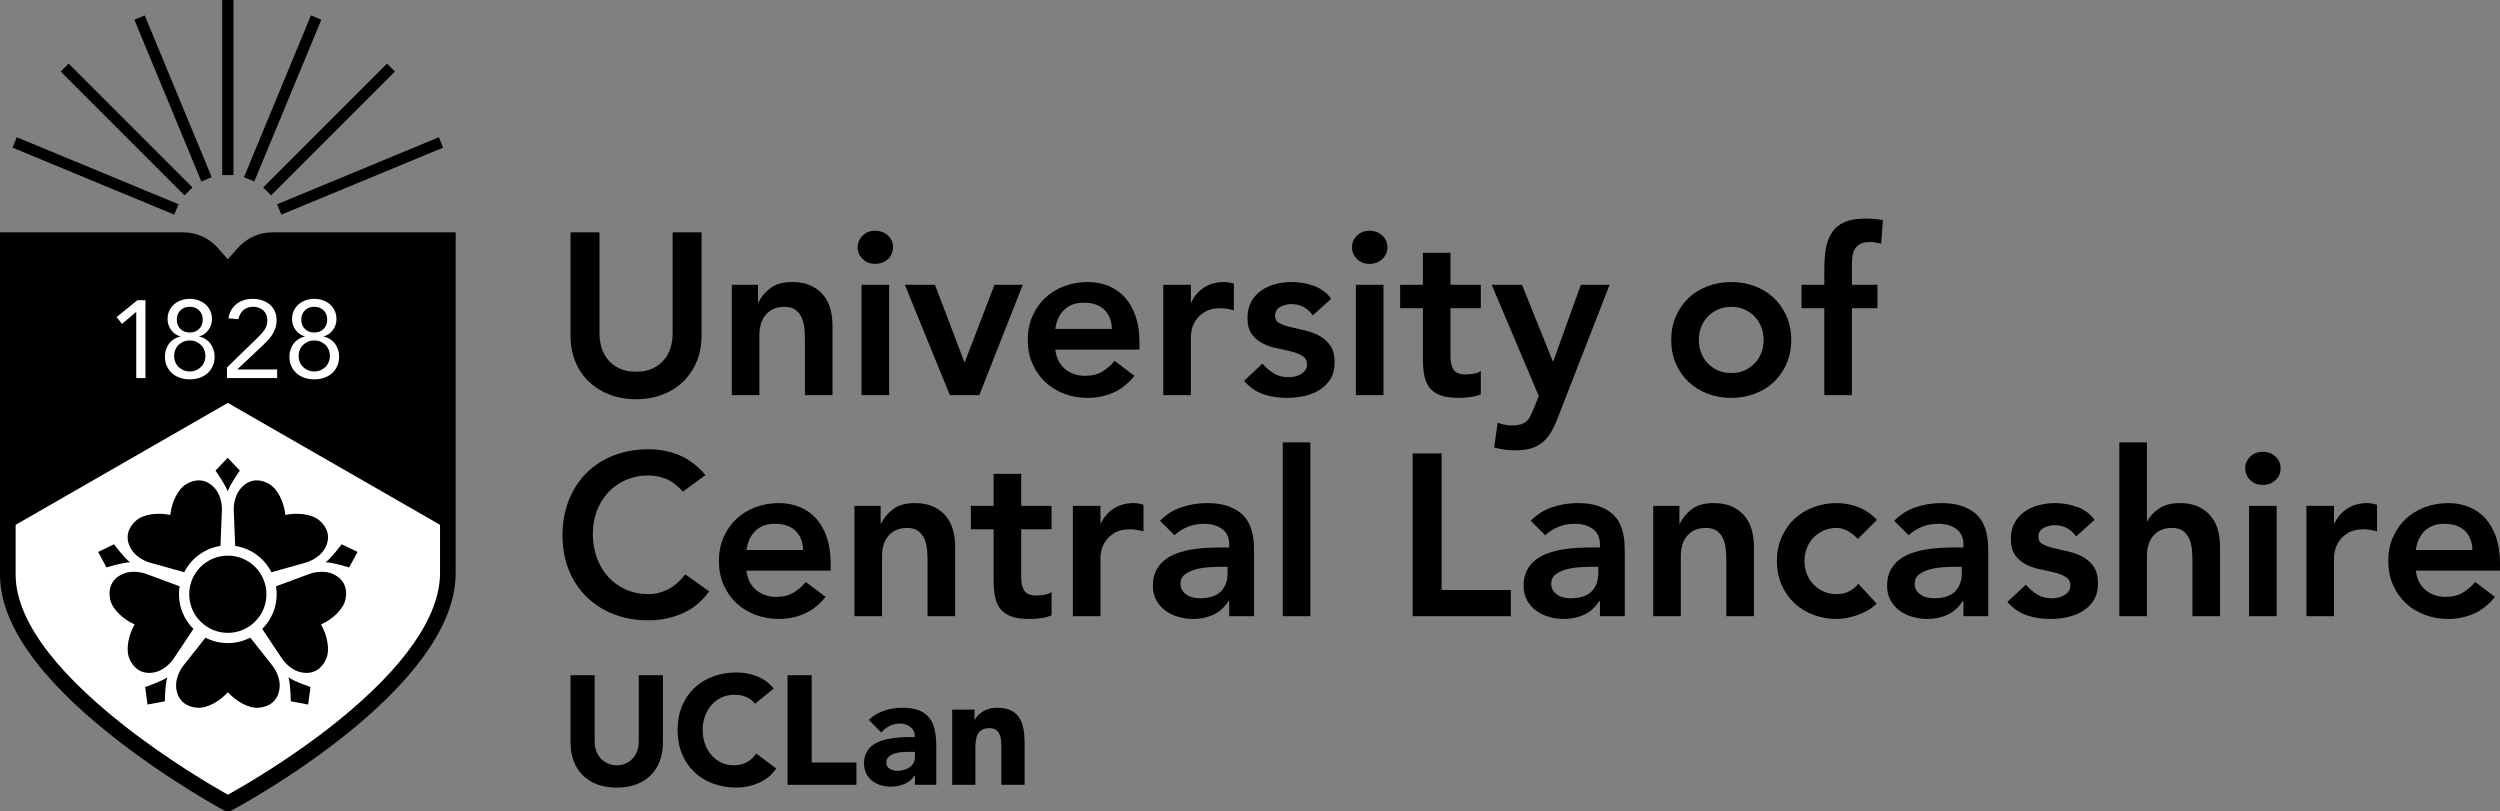 <?xml version="1.0" encoding="UTF-8"?>
<!DOCTYPE svg PUBLIC "-//W3C//DTD SVG 1.1//EN" "http://www.w3.org/Graphics/SVG/1.1/DTD/svg11.dtd">
<svg version="1.1" xmlns="http://www.w3.org/2000/svg" xmlns:xlink="http://www.w3.org/1999/xlink" x="0" y="0" width="473.415" height="153.659" viewBox="0, 0, 473.415, 153.659">
  <rect x="0" y="0" width="473.415" height="153.659" fill="#808080" stroke="none"/>
  <g id="Layer_1" transform="translate(-184.237, -200.966)">
    <g>
      <path d="M309.77,341.581 C309.77,342.811 309.585,343.944 309.214,344.979 C308.842,346.017 308.292,346.914 307.559,347.677 C306.826,348.438 305.912,349.034 304.818,349.465 C303.724,349.893 302.464,350.108 301.037,350.108 C299.591,350.108 298.322,349.893 297.228,349.465 C296.133,349.034 295.22,348.438 294.487,347.677 C293.755,346.914 293.203,346.017 292.832,344.979 C292.46,343.944 292.275,342.811 292.275,341.581 L292.275,328.832 L296.848,328.832 L296.848,341.405 C296.848,342.049 296.949,342.646 297.154,343.193 C297.359,343.74 297.647,344.214 298.02,344.613 C298.391,345.016 298.835,345.327 299.352,345.552 C299.87,345.776 300.431,345.889 301.037,345.889 C301.643,345.889 302.199,345.776 302.708,345.552 C303.215,345.327 303.655,345.016 304.026,344.613 C304.397,344.214 304.686,343.74 304.891,343.193 C305.096,342.646 305.198,342.049 305.198,341.405 L305.198,328.832 L309.77,328.832 z" fill="#000"/>
      <path d="M327.231,334.225 C326.781,333.678 326.23,333.257 325.575,332.964 C324.92,332.671 324.163,332.526 323.304,332.526 C322.444,332.526 321.648,332.692 320.916,333.024 C320.183,333.356 319.548,333.82 319.011,334.415 C318.473,335.011 318.053,335.719 317.751,336.54 C317.447,337.361 317.296,338.249 317.296,339.206 C317.296,340.184 317.447,341.078 317.751,341.889 C318.053,342.7 318.469,343.403 318.996,343.998 C319.523,344.595 320.143,345.059 320.857,345.39 C321.57,345.723 322.337,345.889 323.157,345.889 C324.095,345.889 324.925,345.694 325.648,345.303 C326.371,344.912 326.967,344.365 327.436,343.662 L331.246,346.504 C330.367,347.735 329.253,348.643 327.905,349.229 C326.557,349.815 325.169,350.108 323.743,350.108 C322.122,350.108 320.627,349.854 319.26,349.347 C317.892,348.839 316.71,348.111 315.713,347.163 C314.717,346.216 313.941,345.068 313.384,343.72 C312.827,342.371 312.549,340.868 312.549,339.206 C312.549,337.546 312.827,336.041 313.384,334.694 C313.941,333.345 314.717,332.199 315.713,331.25 C316.71,330.303 317.892,329.576 319.26,329.067 C320.627,328.559 322.122,328.305 323.743,328.305 C324.329,328.305 324.94,328.359 325.575,328.466 C326.21,328.575 326.835,328.746 327.45,328.979 C328.066,329.213 328.657,329.527 329.224,329.917 C329.79,330.308 330.297,330.787 330.748,331.353 z" fill="#000"/>
      <path d="M333.37,328.832 L337.942,328.832 L337.942,345.36 L346.411,345.36 L346.411,349.581 L333.37,349.581 z" fill="#000"/>
      <path d="M356.413,343.339 C356.08,343.339 355.666,343.354 355.168,343.383 C354.669,343.411 354.19,343.495 353.732,343.632 C353.272,343.769 352.882,343.974 352.559,344.247 C352.237,344.521 352.076,344.901 352.076,345.39 C352.076,345.917 352.301,346.309 352.75,346.563 C353.2,346.817 353.668,346.943 354.157,346.943 C354.586,346.943 355.001,346.885 355.402,346.768 C355.803,346.651 356.159,346.485 356.472,346.27 C356.784,346.055 357.033,345.781 357.219,345.448 C357.405,345.116 357.497,344.727 357.497,344.276 L357.497,343.339 z M357.497,347.793 L357.439,347.793 C356.951,348.555 356.301,349.103 355.49,349.434 C354.679,349.766 353.825,349.933 352.926,349.933 C352.262,349.933 351.622,349.84 351.006,349.653 C350.391,349.469 349.849,349.19 349.38,348.818 C348.911,348.447 348.54,347.988 348.267,347.442 C347.993,346.895 347.856,346.26 347.856,345.536 C347.856,344.716 348.007,344.023 348.31,343.455 C348.613,342.89 349.023,342.42 349.541,342.049 C350.059,341.679 350.65,341.39 351.314,341.185 C351.978,340.98 352.667,340.828 353.38,340.731 C354.093,340.633 354.806,340.574 355.519,340.555 C356.232,340.535 356.892,340.526 357.497,340.526 C357.497,339.744 357.219,339.123 356.663,338.664 C356.105,338.205 355.446,337.976 354.684,337.976 C353.961,337.976 353.302,338.127 352.706,338.43 C352.11,338.734 351.578,339.149 351.109,339.675 L348.765,337.273 C349.585,336.51 350.542,335.94 351.637,335.558 C352.73,335.177 353.864,334.986 355.036,334.986 C356.326,334.986 357.385,335.149 358.216,335.47 C359.046,335.792 359.71,336.267 360.208,336.892 C360.706,337.517 361.053,338.283 361.249,339.193 C361.444,340.101 361.542,341.151 361.542,342.343 L361.542,349.581 L357.497,349.581 z" fill="#000"/>
      <path d="M364.55,335.338 L368.77,335.338 L368.77,337.273 L368.829,337.273 C368.965,336.999 369.161,336.726 369.415,336.452 C369.669,336.178 369.972,335.935 370.323,335.719 C370.675,335.504 371.075,335.328 371.525,335.192 C371.975,335.055 372.463,334.986 372.991,334.986 C374.103,334.986 375.003,335.158 375.687,335.499 C376.369,335.841 376.902,336.316 377.284,336.92 C377.664,337.526 377.923,338.239 378.059,339.061 C378.197,339.88 378.265,340.771 378.265,341.727 L378.265,349.581 L373.869,349.581 L373.869,342.607 C373.869,342.195 373.854,341.771 373.826,341.331 C373.796,340.892 373.708,340.486 373.562,340.115 C373.416,339.744 373.19,339.442 372.888,339.206 C372.584,338.973 372.151,338.856 371.583,338.856 C371.017,338.856 370.558,338.957 370.206,339.162 C369.854,339.367 369.586,339.642 369.4,339.984 C369.214,340.325 369.092,340.711 369.034,341.141 C368.975,341.57 368.946,342.02 368.946,342.488 L368.946,349.581 L364.55,349.581 z" fill="#000"/>
      <path d="M235.816,244.965 C233.484,244.965 231.293,245.873 229.589,247.58 L227.38,250.048 L225.115,247.521 C223.467,245.873 221.276,244.965 218.945,244.965 L184.237,244.965 L184.237,302.049 L184.237,309.764 C184.237,318.928 191.435,329.259 205.631,340.472 C216.028,348.684 226.573,354.392 226.678,354.447 C226.897,354.566 227.139,354.625 227.38,354.625 C227.62,354.625 227.86,354.567 228.078,354.45 C229.811,353.527 270.524,331.553 270.524,309.504 L270.524,302.049 L270.524,244.965 z" fill="#000"/>
      <path d="M187.197,300.349 L187.197,309.764 C187.197,313.708 188.826,318.046 192.039,322.658 C195.439,327.537 200.629,332.749 207.467,338.15 C216.12,344.985 224.899,350.062 227.387,351.457 C229.976,350.026 239.178,344.77 248.096,337.593 C260.833,327.344 267.565,317.631 267.565,309.504 L267.565,300.349 L227.381,277.264 z" fill="#FFFFFF"/>
      <path d="M211.785,272.554 L210.036,272.554 L210.036,260.059 L209.994,260.059 L207.35,262.287 L206.308,261.017 L210.265,257.81 L211.785,257.81 z" fill="#FFFFFF"/>
      <path d="M217.716,261.496 C217.716,262.204 217.941,262.788 218.392,263.246 C218.843,263.704 219.437,263.933 220.173,263.933 C220.908,263.933 221.502,263.704 221.953,263.246 C222.404,262.788 222.631,262.204 222.631,261.496 C222.631,260.788 222.404,260.204 221.953,259.747 C221.502,259.289 220.908,259.059 220.173,259.059 C219.437,259.059 218.843,259.289 218.392,259.747 C217.941,260.204 217.716,260.788 217.716,261.496 M217.216,268.368 C217.216,268.799 217.292,269.194 217.445,269.556 C217.597,269.915 217.809,270.225 218.08,270.482 C218.351,270.739 218.663,270.94 219.017,271.086 C219.371,271.232 219.757,271.305 220.173,271.305 C220.59,271.305 220.975,271.232 221.329,271.086 C221.683,270.94 221.995,270.739 222.266,270.482 C222.536,270.225 222.748,269.915 222.901,269.556 C223.053,269.194 223.13,268.799 223.13,268.368 C223.13,267.938 223.053,267.542 222.901,267.182 C222.748,266.82 222.536,266.512 222.266,266.255 C221.995,265.997 221.683,265.797 221.329,265.651 C220.975,265.505 220.59,265.432 220.173,265.432 C219.757,265.432 219.371,265.505 219.017,265.651 C218.663,265.797 218.351,265.997 218.08,266.255 C217.809,266.512 217.597,266.82 217.445,267.182 C217.292,267.542 217.216,267.938 217.216,268.368 M215.966,261.413 C215.966,260.829 216.073,260.303 216.289,259.829 C216.504,259.358 216.799,258.954 217.174,258.622 C217.549,258.289 217.993,258.029 218.507,257.842 C219.021,257.654 219.576,257.56 220.173,257.56 C220.77,257.56 221.325,257.654 221.839,257.842 C222.352,258.029 222.797,258.289 223.172,258.622 C223.547,258.954 223.841,259.358 224.057,259.829 C224.272,260.303 224.38,260.829 224.38,261.413 C224.38,261.76 224.324,262.107 224.213,262.454 C224.102,262.801 223.942,263.121 223.734,263.411 C223.526,263.704 223.272,263.961 222.974,264.183 C222.675,264.405 222.339,264.564 221.964,264.661 L221.964,264.703 C222.408,264.799 222.811,264.964 223.172,265.193 C223.532,265.422 223.838,265.703 224.088,266.036 C224.338,266.368 224.532,266.747 224.671,267.171 C224.81,267.595 224.88,268.035 224.88,268.493 C224.88,269.16 224.758,269.76 224.515,270.295 C224.272,270.829 223.939,271.284 223.515,271.659 C223.091,272.034 222.592,272.318 222.016,272.513 C221.44,272.707 220.825,272.803 220.173,272.803 C219.52,272.803 218.906,272.707 218.33,272.513 C217.754,272.318 217.254,272.034 216.831,271.659 C216.407,271.284 216.073,270.829 215.831,270.295 C215.588,269.76 215.467,269.16 215.467,268.493 C215.467,268.035 215.536,267.595 215.675,267.171 C215.814,266.747 216.008,266.368 216.258,266.036 C216.508,265.703 216.813,265.422 217.174,265.193 C217.535,264.964 217.938,264.799 218.382,264.703 L218.382,264.661 C218.007,264.564 217.671,264.405 217.372,264.183 C217.073,263.961 216.82,263.704 216.612,263.411 C216.404,263.121 216.244,262.801 216.133,262.454 C216.022,262.107 215.966,261.76 215.966,261.413" fill="#FFFFFF"/>
      <path d="M227.22,270.555 L232.78,265.14 C233.127,264.807 233.432,264.498 233.696,264.214 C233.96,263.93 234.178,263.652 234.352,263.381 C234.526,263.11 234.654,262.829 234.738,262.537 C234.821,262.246 234.862,261.92 234.862,261.558 C234.862,261.17 234.793,260.823 234.654,260.517 C234.515,260.212 234.324,259.952 234.082,259.737 C233.838,259.521 233.554,259.355 233.228,259.237 C232.901,259.119 232.551,259.059 232.176,259.059 C231.426,259.059 230.808,259.275 230.323,259.705 C229.837,260.136 229.524,260.705 229.386,261.413 L227.491,261.246 C227.588,260.649 227.772,260.118 228.042,259.653 C228.313,259.188 228.653,258.803 229.063,258.497 C229.472,258.192 229.934,257.959 230.448,257.8 C230.961,257.64 231.516,257.56 232.114,257.56 C232.724,257.56 233.301,257.647 233.842,257.821 C234.384,257.994 234.859,258.247 235.269,258.58 C235.678,258.914 236.004,259.33 236.247,259.83 C236.49,260.33 236.612,260.906 236.612,261.558 C236.612,262.141 236.532,262.669 236.372,263.141 C236.212,263.613 235.997,264.047 235.727,264.443 C235.456,264.839 235.15,265.213 234.81,265.567 C234.47,265.921 234.113,266.272 233.738,266.619 L229.198,270.888 L229.198,270.93 L236.716,270.93 L236.716,272.554 L227.22,272.554 z" fill="#FFFFFF"/>
      <path d="M241.29,261.496 C241.29,262.204 241.516,262.788 241.967,263.246 C242.417,263.704 243.011,263.933 243.748,263.933 C244.483,263.933 245.077,263.704 245.528,263.246 C245.978,262.788 246.205,262.204 246.205,261.496 C246.205,260.788 245.978,260.204 245.528,259.747 C245.077,259.289 244.483,259.059 243.748,259.059 C243.011,259.059 242.417,259.289 241.967,259.747 C241.516,260.204 241.29,260.788 241.29,261.496 M240.79,268.368 C240.79,268.799 240.866,269.194 241.019,269.556 C241.172,269.915 241.384,270.225 241.654,270.482 C241.925,270.739 242.237,270.94 242.591,271.086 C242.945,271.232 243.331,271.305 243.748,271.305 C244.164,271.305 244.549,271.232 244.903,271.086 C245.257,270.94 245.569,270.739 245.84,270.482 C246.111,270.225 246.322,269.915 246.476,269.556 C246.628,269.194 246.705,268.799 246.705,268.368 C246.705,267.938 246.628,267.542 246.476,267.182 C246.322,266.82 246.111,266.512 245.84,266.255 C245.569,265.997 245.257,265.797 244.903,265.651 C244.549,265.505 244.164,265.432 243.748,265.432 C243.331,265.432 242.945,265.505 242.591,265.651 C242.237,265.797 241.925,265.997 241.654,266.255 C241.384,266.512 241.172,266.82 241.019,267.182 C240.866,267.542 240.79,267.938 240.79,268.368 M239.54,261.413 C239.54,260.829 239.648,260.303 239.863,259.829 C240.079,259.358 240.373,258.954 240.748,258.622 C241.123,258.289 241.567,258.029 242.082,257.842 C242.595,257.654 243.15,257.56 243.748,257.56 C244.344,257.56 244.899,257.654 245.414,257.842 C245.927,258.029 246.371,258.289 246.746,258.622 C247.121,258.954 247.415,259.358 247.631,259.829 C247.846,260.303 247.954,260.829 247.954,261.413 C247.954,261.76 247.898,262.107 247.788,262.454 C247.676,262.801 247.517,263.121 247.309,263.411 C247.1,263.704 246.847,263.961 246.548,264.183 C246.249,264.405 245.913,264.564 245.538,264.661 L245.538,264.703 C245.982,264.799 246.385,264.964 246.746,265.193 C247.107,265.422 247.413,265.703 247.663,266.036 C247.912,266.368 248.106,266.747 248.246,267.171 C248.384,267.595 248.454,268.035 248.454,268.493 C248.454,269.16 248.332,269.76 248.089,270.295 C247.846,270.829 247.513,271.284 247.09,271.659 C246.666,272.034 246.166,272.318 245.59,272.513 C245.014,272.707 244.4,272.803 243.748,272.803 C243.095,272.803 242.48,272.707 241.904,272.513 C241.328,272.318 240.828,272.034 240.405,271.659 C239.981,271.284 239.648,270.829 239.405,270.295 C239.162,269.76 239.041,269.16 239.041,268.493 C239.041,268.035 239.11,267.595 239.249,267.171 C239.388,266.747 239.582,266.368 239.832,266.036 C240.082,265.703 240.387,265.422 240.748,265.193 C241.109,264.964 241.512,264.799 241.957,264.703 L241.957,264.661 C241.582,264.564 241.245,264.405 240.946,264.183 C240.647,263.961 240.394,263.704 240.186,263.411 C239.978,263.121 239.818,262.801 239.707,262.454 C239.596,262.107 239.54,261.76 239.54,261.413" fill="#FFFFFF"/>
      <path d="M237.521,241.61 L236.708,239.647 L267.342,226.958 L268.155,228.921 z" fill="#000"/>
      <path d="M235.582,237.961 L234.08,236.459 L257.526,213.012 L259.029,214.515 z" fill="#000"/>
      <path d="M232.394,235.333 L230.431,234.52 L243.12,203.885 L245.083,204.699 z" fill="#000"/>
      <path d="M228.443,234.124 L226.318,234.124 L226.318,200.966 L228.443,200.966 z" fill="#000"/>
      <path d="M222.367,235.333 L209.678,204.699 L211.641,203.885 L224.33,234.52 z" fill="#000"/>
      <path d="M219.179,237.961 L195.733,214.515 L197.236,213.012 L220.682,236.459 z" fill="#000"/>
      <path d="M217.24,241.61 L186.606,228.921 L187.419,226.958 L218.053,239.647 z" fill="#000"/>
      <path d="M211.727,331.064 L212.169,334.378 L215.458,333.774 C215.458,333.774 215.492,330.545 215.906,329.235 C214.788,330.034 211.727,331.064 211.727,331.064" fill="#000"/>
      <path d="M205.833,304.036 L202.818,305.479 L204.409,308.421 C204.409,308.421 207.49,307.456 208.865,307.444 C207.758,306.628 205.833,304.036 205.833,304.036" fill="#000"/>
      <path d="M225.044,290.081 L227.349,287.659 L229.654,290.081 C229.654,290.081 227.784,292.714 227.349,294.017 L227.349,294.017 L227.349,294.017 C226.914,292.714 225.044,290.081 225.044,290.081" fill="#000"/>
      <path d="M248.929,304.036 L251.945,305.479 L250.354,308.421 C250.354,308.421 247.272,307.456 245.897,307.444 L245.898,307.444 L245.897,307.444 C247.003,306.628 248.929,304.036 248.929,304.036" fill="#000"/>
      <path d="M243.034,331.064 L242.592,334.378 L239.304,333.774 C239.304,333.774 239.269,330.545 238.855,329.235 L238.855,329.235 L238.855,329.235 C239.973,330.034 243.034,331.064 243.034,331.064" fill="#000"/>
      <path d="M228.774,304.347 C231.784,304.802 234.316,306.708 235.641,309.329 L242.108,307.514 C242.108,307.514 244.634,306.875 245.784,304.775 C246.965,302.616 246.162,300.754 244.732,299.525 C243.306,298.299 240.57,297.994 238.28,298.476 L238.272,298.487 L238.279,298.476 C238.031,296.149 236.896,293.642 235.289,292.664 C233.678,291.684 231.659,291.496 229.971,293.286 C228.328,295.029 228.502,297.628 228.502,297.628 z" fill="#000"/>
      <path d="M212.653,307.514 L219.12,309.329 C220.445,306.708 222.977,304.802 225.987,304.347 L226.259,297.628 C226.259,297.628 226.433,295.029 224.79,293.286 C223.102,291.496 221.084,291.684 219.472,292.664 C217.866,293.642 216.73,296.149 216.482,298.476 L216.49,298.487 L216.481,298.476 C214.191,297.994 211.456,298.299 210.029,299.525 C208.599,300.754 207.797,302.616 208.977,304.775 C210.127,306.875 212.653,307.514 212.653,307.514" fill="#000"/>
      <path d="M231.633,321.71 C230.36,322.371 228.914,322.746 227.381,322.746 C225.853,322.746 224.414,322.374 223.144,321.719 L218.983,326.984 C218.983,326.984 217.314,328.985 217.619,331.361 C217.932,333.802 219.676,334.836 221.555,334.989 C223.43,335.144 225.823,333.782 227.391,332.046 L227.392,332.032 L227.392,332.046 C228.961,333.782 231.354,335.144 233.228,334.989 C235.108,334.836 236.851,333.802 237.164,331.361 C237.469,328.985 235.8,326.984 235.8,326.984 z" fill="#000"/>
      <path d="M247.398,309.713 C245.232,308.689 242.815,309.657 242.815,309.657 L236.509,311.991 C236.589,312.481 236.632,312.983 236.632,313.494 C236.632,316.064 235.584,318.388 233.893,320.065 L237.617,325.651 C237.617,325.651 239.004,327.857 241.358,328.301 C243.776,328.757 245.298,327.419 246.025,325.679 C246.751,323.943 246.196,321.247 245.029,319.219 L245.016,319.214 L245.029,319.218 C247.166,318.263 249.199,316.407 249.632,314.577 C250.067,312.742 249.622,310.765 247.398,309.713" fill="#000"/>
      <path d="M218.129,313.495 C218.129,312.983 218.172,312.48 218.253,311.992 L211.947,309.658 C211.947,309.658 209.528,308.689 207.363,309.714 C205.139,310.766 204.694,312.743 205.129,314.578 C205.562,316.408 207.596,318.264 209.732,319.219 L209.745,319.215 L209.732,319.22 C208.566,321.247 208.01,323.944 208.735,325.68 C209.463,327.419 210.985,328.758 213.403,328.302 C215.757,327.857 217.144,325.652 217.144,325.652 L220.868,320.065 C219.177,318.389 218.129,316.064 218.129,313.495" fill="#000"/>
      <path d="M220.07,313.495 C220.07,309.457 223.343,306.184 227.381,306.184 C231.419,306.184 234.692,309.457 234.692,313.495 C234.692,317.533 231.419,320.807 227.381,320.807 C223.343,320.807 220.07,317.533 220.07,313.495" fill="#000"/>
      <path d="M317.093,264.471 C317.093,266.328 316.773,268.005 316.135,269.499 C315.496,270.995 314.625,272.264 313.523,273.309 C312.419,274.354 311.113,275.16 309.604,275.726 C308.095,276.292 306.455,276.575 304.684,276.575 C302.913,276.575 301.273,276.292 299.764,275.726 C298.255,275.16 296.941,274.354 295.824,273.309 C294.706,272.264 293.835,270.995 293.212,269.499 C292.587,268.005 292.276,266.328 292.276,264.471 L292.276,244.965 L297.761,244.965 L297.761,264.297 C297.761,265.052 297.877,265.842 298.11,266.67 C298.342,267.497 298.726,268.259 299.263,268.955 C299.8,269.652 300.511,270.225 301.397,270.675 C302.282,271.126 303.378,271.35 304.684,271.35 C305.99,271.35 307.086,271.126 307.971,270.675 C308.856,270.225 309.568,269.652 310.105,268.955 C310.641,268.259 311.026,267.497 311.259,266.67 C311.49,265.842 311.607,265.052 311.607,264.297 L311.607,244.965 L317.093,244.965 z" fill="#000"/>
      <path d="M322.813,254.893 L327.776,254.893 L327.776,258.245 L327.863,258.245 C328.357,257.201 329.111,256.293 330.128,255.524 C331.145,254.755 332.522,254.371 334.264,254.371 C335.658,254.371 336.839,254.603 337.812,255.067 C338.784,255.532 339.576,256.141 340.185,256.895 C340.796,257.651 341.23,258.521 341.492,259.508 C341.753,260.495 341.883,261.526 341.883,262.599 L341.883,275.792 L336.658,275.792 L336.658,265.211 C336.658,264.63 336.629,263.984 336.572,263.273 C336.513,262.562 336.361,261.896 336.115,261.271 C335.867,260.647 335.483,260.125 334.96,259.703 C334.438,259.284 333.727,259.073 332.827,259.073 C331.956,259.073 331.223,259.217 330.628,259.508 C330.033,259.798 329.54,260.19 329.148,260.684 C328.757,261.177 328.473,261.743 328.299,262.38 C328.125,263.02 328.038,263.688 328.038,264.384 L328.038,275.792 L322.813,275.792 z" fill="#000"/>
      <path d="M347.386,254.892 L352.611,254.892 L352.611,275.791 L347.386,275.791 z M346.646,247.795 C346.646,246.954 346.958,246.221 347.583,245.597 C348.206,244.973 348.998,244.661 349.956,244.661 C350.914,244.661 351.719,244.958 352.372,245.553 C353.025,246.148 353.352,246.896 353.352,247.795 C353.352,248.695 353.025,249.443 352.372,250.038 C351.719,250.633 350.914,250.931 349.956,250.931 C348.998,250.931 348.206,250.619 347.583,249.994 C346.958,249.37 346.646,248.638 346.646,247.795" fill="#000"/>
      <path d="M355.581,254.892 L361.284,254.892 L366.857,269.521 L366.945,269.521 L372.561,254.892 L377.916,254.892 L369.687,275.792 L364.115,275.792 z" fill="#000"/>
      <path d="M394.788,263.252 C394.759,261.713 394.28,260.502 393.352,259.616 C392.422,258.731 391.131,258.288 389.476,258.288 C387.909,258.288 386.668,258.739 385.754,259.638 C384.84,260.538 384.28,261.743 384.078,263.252 z M384.078,267.17 C384.252,268.738 384.861,269.957 385.906,270.828 C386.951,271.699 388.214,272.134 389.695,272.134 C391,272.134 392.096,271.866 392.982,271.329 C393.867,270.792 394.643,270.117 395.311,269.304 L399.056,272.134 C397.836,273.644 396.472,274.718 394.962,275.356 C393.453,275.994 391.871,276.314 390.217,276.314 C388.65,276.314 387.169,276.052 385.776,275.53 C384.382,275.008 383.178,274.267 382.162,273.31 C381.146,272.352 380.34,271.198 379.746,269.848 C379.15,268.498 378.853,266.996 378.853,265.342 C378.853,263.688 379.15,262.185 379.746,260.835 C380.34,259.486 381.146,258.332 382.162,257.374 C383.178,256.416 384.382,255.676 385.776,255.153 C387.169,254.631 388.65,254.37 390.217,254.37 C391.668,254.37 392.996,254.625 394.2,255.132 C395.405,255.64 396.436,256.373 397.291,257.331 C398.147,258.288 398.815,259.472 399.294,260.879 C399.773,262.287 400.014,263.905 400.014,265.734 L400.014,267.17 z" fill="#000"/>
      <path d="M404.52,254.893 L409.745,254.893 L409.745,258.202 L409.831,258.202 C410.411,256.982 411.238,256.039 412.312,255.372 C413.387,254.705 414.62,254.371 416.013,254.371 C416.332,254.371 416.645,254.399 416.949,254.457 C417.254,254.516 417.565,254.588 417.887,254.674 L417.887,259.725 C417.451,259.609 417.021,259.516 416.602,259.441 C416.181,259.371 415.767,259.333 415.361,259.333 C414.142,259.333 413.163,259.559 412.422,260.009 C411.681,260.458 411.116,260.974 410.724,261.553 C410.331,262.135 410.07,262.715 409.939,263.296 C409.81,263.876 409.745,264.311 409.745,264.602 L409.745,275.792 L404.52,275.792 z" fill="#000"/>
      <path d="M432.833,260.683 C431.816,259.261 430.453,258.55 428.74,258.55 C428.044,258.55 427.361,258.724 426.694,259.072 C426.026,259.42 425.692,259.987 425.692,260.77 C425.692,261.409 425.968,261.874 426.52,262.163 C427.071,262.454 427.768,262.701 428.61,262.903 C429.451,263.107 430.358,263.317 431.331,263.535 C432.303,263.752 433.21,264.087 434.052,264.536 C434.894,264.987 435.59,265.603 436.143,266.387 C436.693,267.17 436.969,268.245 436.969,269.609 C436.969,270.857 436.701,271.91 436.164,272.765 C435.627,273.622 434.93,274.311 434.073,274.833 C433.218,275.356 432.252,275.733 431.179,275.966 C430.104,276.198 429.03,276.314 427.957,276.314 C426.331,276.314 424.837,276.081 423.472,275.617 C422.107,275.153 420.889,274.311 419.814,273.092 L423.298,269.826 C423.965,270.581 424.684,271.198 425.453,271.677 C426.222,272.156 427.158,272.395 428.262,272.395 C428.639,272.395 429.03,272.352 429.437,272.265 C429.844,272.178 430.221,272.033 430.569,271.829 C430.918,271.626 431.2,271.372 431.418,271.067 C431.636,270.763 431.744,270.407 431.744,270 C431.744,269.275 431.468,268.738 430.918,268.39 C430.365,268.041 429.669,267.758 428.827,267.54 C427.985,267.323 427.078,267.12 426.106,266.931 C425.134,266.743 424.227,266.438 423.385,266.016 C422.543,265.596 421.847,265.009 421.295,264.253 C420.743,263.499 420.468,262.454 420.468,261.119 C420.468,259.958 420.708,258.949 421.187,258.092 C421.666,257.236 422.297,256.533 423.08,255.98 C423.863,255.43 424.764,255.023 425.779,254.762 C426.796,254.5 427.826,254.37 428.871,254.37 C430.265,254.37 431.643,254.609 433.007,255.088 C434.371,255.567 435.474,256.388 436.316,257.548 z" fill="#000"/>
      <path d="M440.995,254.892 L446.22,254.892 L446.22,275.791 L440.995,275.791 z M440.255,247.795 C440.255,246.954 440.566,246.221 441.191,245.597 C441.814,244.973 442.605,244.661 443.563,244.661 C444.521,244.661 445.328,244.958 445.98,245.553 C446.634,246.148 446.961,246.896 446.961,247.795 C446.961,248.695 446.634,249.443 445.98,250.038 C445.328,250.633 444.521,250.931 443.563,250.931 C442.605,250.931 441.814,250.619 441.191,249.994 C440.566,249.37 440.255,248.638 440.255,247.795" fill="#000"/>
      <path d="M449.372,259.333 L449.372,254.892 L453.683,254.892 L453.683,248.84 L458.907,248.84 L458.907,254.892 L464.654,254.892 L464.654,259.333 L458.907,259.333 L458.907,268.476 C458.907,269.521 459.103,270.349 459.495,270.958 C459.888,271.567 460.663,271.873 461.825,271.873 C462.289,271.873 462.797,271.822 463.349,271.72 C463.899,271.619 464.335,271.452 464.654,271.219 L464.654,275.617 C464.103,275.878 463.428,276.059 462.63,276.161 C461.831,276.262 461.128,276.313 460.518,276.313 C459.125,276.313 457.985,276.161 457.101,275.856 C456.215,275.551 455.518,275.087 455.011,274.463 C454.503,273.839 454.154,273.063 453.966,272.133 C453.776,271.205 453.683,270.13 453.683,268.912 L453.683,259.333 z" fill="#000"/>
      <path d="M466.705,254.893 L472.452,254.893 L478.287,269.392 L478.374,269.392 L483.599,254.893 L489.04,254.893 L479.157,280.276 C478.78,281.263 478.366,282.126 477.917,282.867 C477.466,283.607 476.937,284.23 476.327,284.738 C475.718,285.246 475,285.624 474.172,285.871 C473.345,286.117 472.351,286.241 471.189,286.241 C469.825,286.241 468.49,286.066 467.184,285.719 L467.837,281.017 C468.243,281.161 468.671,281.284 469.121,281.387 C469.571,281.487 470.028,281.539 470.493,281.539 C471.131,281.539 471.669,281.479 472.103,281.365 C472.539,281.247 472.909,281.066 473.214,280.819 C473.518,280.573 473.772,280.255 473.976,279.862 C474.179,279.47 474.396,278.999 474.63,278.448 L475.631,275.966 z" fill="#000"/>
      <path d="M505.934,265.342 C505.934,266.155 506.072,266.939 506.347,267.693 C506.622,268.448 507.03,269.115 507.567,269.696 C508.104,270.277 508.749,270.741 509.504,271.089 C510.258,271.438 511.116,271.612 512.073,271.612 C513.031,271.612 513.887,271.438 514.642,271.089 C515.397,270.741 516.041,270.277 516.58,269.696 C517.116,269.115 517.523,268.448 517.798,267.693 C518.074,266.939 518.212,266.155 518.212,265.342 C518.212,264.53 518.074,263.746 517.798,262.991 C517.523,262.237 517.116,261.569 516.58,260.988 C516.041,260.407 515.397,259.943 514.642,259.595 C513.887,259.246 513.031,259.072 512.073,259.072 C511.116,259.072 510.258,259.246 509.504,259.595 C508.749,259.943 508.104,260.407 507.567,260.988 C507.03,261.569 506.622,262.237 506.347,262.991 C506.072,263.746 505.934,264.53 505.934,265.342 M500.709,265.342 C500.709,263.688 501.006,262.185 501.602,260.836 C502.196,259.486 503.002,258.332 504.018,257.374 C505.034,256.416 506.239,255.676 507.632,255.154 C509.025,254.631 510.506,254.37 512.073,254.37 C513.64,254.37 515.122,254.631 516.514,255.154 C517.908,255.676 519.112,256.416 520.128,257.374 C521.143,258.332 521.95,259.486 522.544,260.836 C523.139,262.185 523.437,263.688 523.437,265.342 C523.437,266.996 523.139,268.498 522.544,269.848 C521.95,271.198 521.143,272.352 520.128,273.31 C519.112,274.267 517.908,275.008 516.514,275.53 C515.122,276.052 513.64,276.314 512.073,276.314 C510.506,276.314 509.025,276.052 507.632,275.53 C506.239,275.008 505.034,274.267 504.018,273.31 C503.002,272.352 502.196,271.198 501.602,269.848 C501.006,268.498 500.709,266.996 500.709,265.342" fill="#000"/>
      <path d="M529.701,259.333 L525.39,259.333 L525.39,254.892 L529.701,254.892 L529.701,251.931 C529.701,250.48 529.803,249.166 530.006,247.991 C530.209,246.815 530.594,245.807 531.159,244.965 C531.725,244.124 532.516,243.478 533.532,243.027 C534.549,242.578 535.868,242.353 537.495,242.353 C538.684,242.353 539.787,242.455 540.804,242.657 L540.455,247.098 C540.078,247.011 539.715,246.939 539.367,246.88 C539.018,246.823 538.655,246.793 538.278,246.793 C537.553,246.793 536.972,246.91 536.537,247.142 C536.101,247.375 535.76,247.686 535.513,248.078 C535.266,248.47 535.106,248.927 535.035,249.45 C534.962,249.972 534.926,250.523 534.926,251.104 L534.926,254.892 L539.759,254.892 L539.759,259.333 L534.926,259.333 L534.926,275.791 L529.701,275.791 z" fill="#000"/>
      <path d="M313.566,294.056 C312.434,292.836 311.338,292.024 310.279,291.618 C309.219,291.212 308.152,291.008 307.079,291.008 C305.482,291.008 304.038,291.291 302.747,291.857 C301.455,292.423 300.345,293.207 299.416,294.208 C298.486,295.21 297.768,296.378 297.26,297.713 C296.753,299.049 296.499,300.485 296.499,302.023 C296.499,303.679 296.753,305.202 297.26,306.595 C297.768,307.989 298.486,309.193 299.416,310.209 C300.345,311.225 301.455,312.023 302.747,312.604 C304.038,313.184 305.482,313.474 307.079,313.474 C308.326,313.474 309.539,313.177 310.714,312.582 C311.89,311.987 312.985,311.036 314.002,309.73 L318.529,312.952 C317.136,314.868 315.439,316.262 313.436,317.132 C311.433,318.003 309.299,318.437 307.035,318.437 C304.655,318.437 302.47,318.053 300.483,317.284 C298.494,316.515 296.781,315.427 295.345,314.018 C293.908,312.611 292.783,310.921 291.97,308.946 C291.158,306.973 290.752,304.781 290.752,302.372 C290.752,299.905 291.158,297.662 291.97,295.645 C292.783,293.628 293.908,291.908 295.345,290.486 C296.781,289.064 298.494,287.968 300.483,287.198 C302.47,286.43 304.655,286.044 307.035,286.044 C309.125,286.044 311.063,286.414 312.848,287.155 C314.633,287.895 316.294,289.151 317.833,290.921 z" fill="#000"/>
      <path d="M336.307,305.115 C336.277,303.577 335.798,302.365 334.87,301.479 C333.941,300.594 332.649,300.151 330.995,300.151 C329.428,300.151 328.186,300.601 327.272,301.501 C326.358,302.401 325.799,303.606 325.596,305.115 z M325.596,309.033 C325.77,310.601 326.38,311.819 327.425,312.69 C328.47,313.561 329.732,313.997 331.213,313.997 C332.519,313.997 333.614,313.728 334.5,313.191 C335.385,312.654 336.161,311.979 336.829,311.167 L340.574,313.997 C339.354,315.507 337.99,316.581 336.481,317.219 C334.971,317.856 333.39,318.177 331.735,318.177 C330.167,318.177 328.687,317.916 327.294,317.392 C325.901,316.871 324.696,316.13 323.681,315.172 C322.664,314.215 321.858,313.06 321.264,311.711 C320.668,310.361 320.371,308.859 320.371,307.204 C320.371,305.55 320.668,304.049 321.264,302.699 C321.858,301.348 322.664,300.195 323.681,299.237 C324.696,298.279 325.901,297.539 327.294,297.016 C328.687,296.494 330.167,296.233 331.735,296.233 C333.186,296.233 334.514,296.487 335.719,296.995 C336.923,297.503 337.953,298.236 338.81,299.193 C339.666,300.151 340.334,301.335 340.813,302.742 C341.292,304.15 341.531,305.768 341.531,307.596 L341.531,309.033 z" fill="#000"/>
      <path d="M346.038,296.755 L351.001,296.755 L351.001,300.107 L351.088,300.107 C351.581,299.063 352.336,298.156 353.352,297.386 C354.368,296.618 355.747,296.233 357.488,296.233 C358.882,296.233 360.064,296.465 361.037,296.929 C362.009,297.394 362.801,298.004 363.41,298.757 C364.019,299.513 364.455,300.383 364.716,301.371 C364.977,302.357 365.108,303.388 365.108,304.462 L365.108,317.654 L359.883,317.654 L359.883,307.074 C359.883,306.494 359.854,305.847 359.796,305.136 C359.738,304.425 359.585,303.758 359.339,303.133 C359.092,302.51 358.708,301.987 358.185,301.566 C357.663,301.146 356.951,300.935 356.052,300.935 C355.181,300.935 354.447,301.08 353.853,301.371 C353.258,301.661 352.765,302.052 352.372,302.546 C351.981,303.04 351.698,303.606 351.523,304.244 C351.35,304.883 351.263,305.549 351.263,306.247 L351.263,317.654 L346.038,317.654 z" fill="#000"/>
      <path d="M368.081,301.196 L368.081,296.755 L372.391,296.755 L372.391,290.703 L377.616,290.703 L377.616,296.755 L383.363,296.755 L383.363,301.196 L377.616,301.196 L377.616,310.34 C377.616,311.384 377.812,312.212 378.204,312.821 C378.596,313.43 379.372,313.735 380.534,313.735 C380.998,313.735 381.505,313.685 382.058,313.584 C382.608,313.482 383.043,313.315 383.363,313.083 L383.363,317.479 C382.812,317.741 382.136,317.923 381.339,318.024 C380.54,318.126 379.837,318.176 379.227,318.176 C377.834,318.176 376.694,318.024 375.81,317.719 C374.924,317.415 374.227,316.951 373.719,316.326 C373.211,315.703 372.863,314.926 372.674,313.997 C372.485,313.068 372.391,311.994 372.391,310.775 L372.391,301.196 z" fill="#000"/>
      <path d="M387.404,296.755 L392.628,296.755 L392.628,300.064 L392.716,300.064 C393.296,298.845 394.123,297.902 395.197,297.234 C396.271,296.567 397.505,296.233 398.898,296.233 C399.217,296.233 399.529,296.261 399.834,296.319 C400.139,296.378 400.45,296.45 400.771,296.537 L400.771,301.588 C400.335,301.472 399.906,301.378 399.486,301.304 C399.065,301.233 398.652,301.196 398.245,301.196 C397.026,301.196 396.047,301.422 395.306,301.871 C394.566,302.321 394,302.837 393.608,303.417 C393.216,303.998 392.954,304.578 392.824,305.158 C392.694,305.739 392.628,306.174 392.628,306.464 L392.628,317.654 L387.404,317.654 z" fill="#000"/>
      <path d="M416.706,308.293 L415.618,308.293 C414.891,308.293 414.079,308.321 413.18,308.38 C412.279,308.438 411.431,308.575 410.632,308.793 C409.833,309.011 409.159,309.33 408.607,309.751 C408.056,310.172 407.781,310.76 407.781,311.514 C407.781,312.008 407.89,312.422 408.107,312.755 C408.325,313.09 408.607,313.372 408.956,313.605 C409.304,313.837 409.696,314.004 410.132,314.105 C410.566,314.207 411.002,314.258 411.438,314.258 C413.237,314.258 414.565,313.829 415.422,312.973 C416.277,312.116 416.706,310.948 416.706,309.468 z M417.01,314.779 L416.88,314.779 C416.125,315.97 415.167,316.833 414.006,317.37 C412.845,317.907 411.568,318.176 410.175,318.176 C409.217,318.176 408.281,318.045 407.367,317.783 C406.453,317.523 405.639,317.131 404.929,316.608 C404.217,316.086 403.644,315.433 403.209,314.649 C402.774,313.865 402.556,312.951 402.556,311.906 C402.556,310.774 402.759,309.809 403.165,309.011 C403.571,308.213 404.116,307.546 404.798,307.008 C405.48,306.472 406.271,306.043 407.171,305.724 C408.07,305.404 409.006,305.165 409.979,305.006 C410.952,304.846 411.931,304.744 412.918,304.701 C413.904,304.657 414.834,304.635 415.705,304.635 L417.01,304.635 L417.01,304.069 C417.01,302.764 416.56,301.783 415.661,301.13 C414.761,300.477 413.615,300.15 412.222,300.15 C411.118,300.15 410.088,300.346 409.13,300.738 C408.173,301.13 407.345,301.66 406.648,302.327 L403.905,299.585 C405.065,298.395 406.424,297.538 407.977,297.016 C409.529,296.493 411.133,296.232 412.788,296.232 C414.268,296.232 415.516,296.399 416.532,296.732 C417.547,297.066 418.389,297.495 419.058,298.017 C419.725,298.54 420.239,299.143 420.603,299.824 C420.966,300.507 421.227,301.195 421.387,301.893 C421.546,302.589 421.641,303.264 421.67,303.917 C421.698,304.569 421.713,305.144 421.713,305.637 L421.713,317.653 L417.01,317.653 z" fill="#000"/>
      <path d="M427.146,284.738 L432.371,284.738 L432.371,317.654 L427.146,317.654 z" fill="#000"/>
      <path d="M451.744,286.828 L457.23,286.828 L457.23,312.69 L470.336,312.69 L470.336,317.654 L451.744,317.654 z" fill="#000"/>
      <path d="M486.907,308.293 L485.819,308.293 C485.093,308.293 484.28,308.321 483.381,308.38 C482.48,308.438 481.632,308.575 480.834,308.793 C480.035,309.011 479.36,309.33 478.808,309.751 C478.257,310.172 477.982,310.76 477.982,311.514 C477.982,312.008 478.091,312.422 478.308,312.755 C478.526,313.09 478.808,313.372 479.157,313.605 C479.506,313.837 479.897,314.004 480.333,314.105 C480.767,314.207 481.204,314.258 481.639,314.258 C483.438,314.258 484.766,313.829 485.623,312.973 C486.478,312.116 486.907,310.948 486.907,309.468 z M487.212,314.779 L487.081,314.779 C486.326,315.97 485.368,316.833 484.208,317.37 C483.047,317.907 481.769,318.176 480.376,318.176 C479.418,318.176 478.482,318.045 477.568,317.783 C476.654,317.523 475.841,317.131 475.13,316.608 C474.419,316.086 473.845,315.433 473.41,314.649 C472.975,313.865 472.757,312.951 472.757,311.906 C472.757,310.774 472.96,309.809 473.367,309.011 C473.772,308.213 474.317,307.546 475,307.008 C475.681,306.472 476.472,306.043 477.372,305.724 C478.271,305.404 479.207,305.165 480.18,305.006 C481.153,304.846 482.133,304.744 483.119,304.701 C484.105,304.657 485.035,304.635 485.906,304.635 L487.212,304.635 L487.212,304.069 C487.212,302.764 486.761,301.783 485.862,301.13 C484.962,300.477 483.816,300.15 482.423,300.15 C481.319,300.15 480.29,300.346 479.332,300.738 C478.374,301.13 477.547,301.66 476.849,302.327 L474.106,299.585 C475.266,298.395 476.625,297.538 478.178,297.016 C479.73,296.493 481.334,296.232 482.989,296.232 C484.469,296.232 485.717,296.399 486.732,296.732 C487.749,297.066 488.591,297.495 489.259,298.017 C489.926,298.54 490.44,299.143 490.804,299.824 C491.167,300.507 491.428,301.195 491.588,301.893 C491.747,302.589 491.842,303.264 491.871,303.917 C491.899,304.569 491.914,305.144 491.914,305.637 L491.914,317.653 L487.212,317.653 z" fill="#000"/>
      <path d="M497.3,296.755 L502.263,296.755 L502.263,300.107 L502.35,300.107 C502.843,299.063 503.598,298.156 504.614,297.386 C505.63,296.618 507.009,296.233 508.751,296.233 C510.144,296.233 511.326,296.465 512.299,296.929 C513.272,297.394 514.063,298.004 514.672,298.757 C515.282,299.513 515.717,300.383 515.979,301.371 C516.239,302.357 516.37,303.388 516.37,304.462 L516.37,317.654 L511.146,317.654 L511.146,307.074 C511.146,306.494 511.115,305.847 511.059,305.136 C510.999,304.425 510.848,303.758 510.601,303.133 C510.354,302.51 509.97,301.987 509.447,301.566 C508.925,301.146 508.213,300.935 507.314,300.935 C506.444,300.935 505.709,301.08 505.115,301.371 C504.52,301.661 504.027,302.052 503.635,302.546 C503.242,303.04 502.96,303.606 502.786,304.244 C502.612,304.883 502.525,305.549 502.525,306.247 L502.525,317.654 L497.3,317.654 z" fill="#000"/>
      <path d="M536.045,303.025 C535.436,302.386 534.796,301.879 534.129,301.501 C533.461,301.124 532.779,300.935 532.083,300.935 C531.125,300.935 530.268,301.109 529.514,301.458 C528.759,301.805 528.113,302.27 527.576,302.85 C527.039,303.431 526.632,304.098 526.357,304.853 C526.081,305.609 525.943,306.392 525.943,307.204 C525.943,308.017 526.081,308.801 526.357,309.555 C526.632,310.311 527.039,310.978 527.576,311.558 C528.113,312.139 528.759,312.604 529.514,312.952 C530.268,313.3 531.125,313.474 532.083,313.474 C532.896,313.474 533.649,313.307 534.346,312.973 C535.043,312.64 535.638,312.154 536.132,311.514 L539.614,315.259 C539.093,315.782 538.49,316.232 537.808,316.609 C537.125,316.987 536.437,317.292 535.74,317.524 C535.043,317.755 534.375,317.922 533.737,318.024 C533.099,318.126 532.547,318.176 532.083,318.176 C530.516,318.176 529.034,317.916 527.642,317.392 C526.248,316.871 525.044,316.129 524.027,315.171 C523.012,314.214 522.205,313.06 521.611,311.711 C521.016,310.361 520.719,308.859 520.719,307.204 C520.719,305.549 521.016,304.048 521.611,302.699 C522.205,301.348 523.012,300.195 524.027,299.237 C525.044,298.278 526.248,297.539 527.642,297.016 C529.034,296.494 530.516,296.233 532.083,296.233 C533.417,296.233 534.761,296.487 536.11,296.995 C537.46,297.503 538.642,298.308 539.658,299.411 z" fill="#000"/>
      <path d="M555.737,308.293 L554.649,308.293 C553.923,308.293 553.11,308.321 552.211,308.38 C551.31,308.438 550.462,308.575 549.664,308.793 C548.865,309.011 548.19,309.33 547.638,309.751 C547.087,310.172 546.812,310.76 546.812,311.514 C546.812,312.008 546.921,312.422 547.138,312.755 C547.356,313.09 547.638,313.372 547.987,313.605 C548.336,313.837 548.727,314.004 549.163,314.105 C549.597,314.207 550.034,314.258 550.469,314.258 C552.268,314.258 553.596,313.829 554.453,312.973 C555.308,312.116 555.737,310.948 555.737,309.468 z M556.042,314.779 L555.911,314.779 C555.156,315.97 554.198,316.833 553.038,317.37 C551.877,317.907 550.599,318.176 549.206,318.176 C548.248,318.176 547.312,318.045 546.398,317.783 C545.484,317.523 544.671,317.131 543.96,316.608 C543.249,316.086 542.675,315.433 542.24,314.649 C541.805,313.865 541.587,312.951 541.587,311.906 C541.587,310.774 541.79,309.809 542.197,309.011 C542.602,308.213 543.147,307.546 543.83,307.008 C544.511,306.472 545.302,306.043 546.202,305.724 C547.101,305.404 548.037,305.165 549.01,305.006 C549.983,304.846 550.963,304.744 551.949,304.701 C552.935,304.657 553.865,304.635 554.736,304.635 L556.042,304.635 L556.042,304.069 C556.042,302.764 555.591,301.783 554.692,301.13 C553.792,300.477 552.646,300.15 551.253,300.15 C550.149,300.15 549.12,300.346 548.162,300.738 C547.204,301.13 546.377,301.66 545.679,302.327 L542.936,299.585 C544.096,298.395 545.455,297.538 547.008,297.016 C548.56,296.493 550.164,296.232 551.819,296.232 C553.299,296.232 554.547,296.399 555.562,296.732 C556.579,297.066 557.421,297.495 558.089,298.017 C558.756,298.54 559.27,299.143 559.634,299.824 C559.997,300.507 560.258,301.195 560.418,301.893 C560.577,302.589 560.672,303.264 560.701,303.917 C560.729,304.569 560.744,305.144 560.744,305.637 L560.744,317.653 L556.042,317.653 z" fill="#000"/>
      <path d="M577.385,302.545 C576.368,301.123 575.004,300.412 573.292,300.412 C572.596,300.412 571.913,300.586 571.246,300.935 C570.577,301.282 570.244,301.849 570.244,302.632 C570.244,303.272 570.52,303.736 571.072,304.026 C571.622,304.316 572.32,304.563 573.161,304.766 C574.002,304.969 574.909,305.179 575.883,305.398 C576.855,305.614 577.762,305.948 578.604,306.399 C579.446,306.849 580.142,307.465 580.694,308.248 C581.245,309.032 581.521,310.107 581.521,311.471 C581.521,312.72 581.252,313.772 580.715,314.628 C580.178,315.483 579.481,316.173 578.625,316.695 C577.77,317.218 576.804,317.595 575.73,317.827 C574.656,318.06 573.581,318.176 572.508,318.176 C570.882,318.176 569.388,317.943 568.024,317.479 C566.658,317.015 565.441,316.173 564.366,314.954 L567.849,311.689 C568.517,312.443 569.236,313.06 570.005,313.539 C570.774,314.018 571.71,314.258 572.813,314.258 C573.19,314.258 573.581,314.214 573.989,314.126 C574.395,314.039 574.772,313.895 575.12,313.691 C575.469,313.489 575.752,313.234 575.97,312.93 C576.188,312.625 576.296,312.27 576.296,311.862 C576.296,311.137 576.02,310.601 575.469,310.252 C574.917,309.903 574.221,309.621 573.379,309.402 C572.536,309.185 571.63,308.982 570.658,308.793 C569.686,308.605 568.778,308.3 567.937,307.878 C567.095,307.458 566.399,306.87 565.847,306.115 C565.295,305.36 565.02,304.316 565.02,302.981 C565.02,301.82 565.259,300.811 565.739,299.954 C566.217,299.099 566.848,298.395 567.632,297.843 C568.415,297.292 569.315,296.885 570.331,296.624 C571.347,296.363 572.378,296.232 573.422,296.232 C574.816,296.232 576.194,296.471 577.559,296.95 C578.923,297.429 580.026,298.25 580.868,299.41 z" fill="#000"/>
      <path d="M590.79,299.671 L590.877,299.671 C591.283,298.801 592.002,298.01 593.032,297.298 C594.061,296.588 595.39,296.232 597.017,296.232 C598.409,296.232 599.592,296.465 600.564,296.928 C601.537,297.393 602.328,298.003 602.937,298.757 C603.547,299.513 603.982,300.383 604.244,301.37 C604.504,302.357 604.636,303.388 604.636,304.461 L604.636,317.653 L599.411,317.653 L599.411,307.073 C599.411,306.493 599.381,305.847 599.324,305.136 C599.265,304.425 599.113,303.758 598.866,303.133 C598.619,302.51 598.234,301.986 597.713,301.566 C597.19,301.146 596.478,300.935 595.579,300.935 C594.709,300.935 593.975,301.079 593.381,301.37 C592.785,301.66 592.292,302.052 591.9,302.545 C591.508,303.039 591.226,303.606 591.052,304.243 C590.877,304.883 590.79,305.549 590.79,306.246 L590.79,317.653 L585.565,317.653 L585.565,284.737 L590.79,284.737 z" fill="#000"/>
      <path d="M610.138,296.755 L615.363,296.755 L615.363,317.654 L610.138,317.654 z M609.397,289.658 C609.397,288.816 609.709,288.083 610.334,287.459 C610.957,286.835 611.748,286.523 612.706,286.523 C613.664,286.523 614.471,286.821 615.123,287.415 C615.776,288.011 616.104,288.758 616.104,289.658 C616.104,290.558 615.776,291.306 615.123,291.9 C614.471,292.496 613.664,292.793 612.706,292.793 C611.748,292.793 610.957,292.481 610.334,291.856 C609.709,291.233 609.397,290.5 609.397,289.658" fill="#000"/>
      <path d="M620.996,296.755 L626.221,296.755 L626.221,300.064 L626.308,300.064 C626.889,298.845 627.716,297.902 628.79,297.234 C629.863,296.567 631.098,296.233 632.49,296.233 C632.809,296.233 633.122,296.261 633.427,296.319 C633.731,296.378 634.043,296.45 634.363,296.537 L634.363,301.588 C633.928,301.472 633.499,301.378 633.078,301.304 C632.657,301.233 632.244,301.196 631.837,301.196 C630.618,301.196 629.639,301.422 628.898,301.871 C628.158,302.321 627.592,302.837 627.2,303.417 C626.808,303.998 626.547,304.578 626.417,305.158 C626.286,305.739 626.221,306.174 626.221,306.464 L626.221,317.654 L620.996,317.654 z" fill="#000"/>
      <path d="M652.428,305.115 C652.399,303.577 651.919,302.365 650.991,301.479 C650.062,300.594 648.77,300.151 647.116,300.151 C645.549,300.151 644.308,300.601 643.394,301.501 C642.479,302.401 641.919,303.606 641.717,305.115 z M641.717,309.033 C641.891,310.601 642.5,311.819 643.546,312.69 C644.591,313.561 645.854,313.997 647.334,313.997 C648.64,313.997 649.736,313.728 650.621,313.191 C651.506,312.654 652.282,311.979 652.95,311.167 L656.695,313.997 C655.476,315.507 654.111,316.581 652.602,317.219 C651.093,317.856 649.511,318.177 647.857,318.177 C646.289,318.177 644.808,317.916 643.415,317.392 C642.022,316.871 640.818,316.13 639.801,315.172 C638.785,314.215 637.979,313.06 637.385,311.711 C636.789,310.361 636.492,308.859 636.492,307.204 C636.492,305.55 636.789,304.049 637.385,302.699 C637.979,301.348 638.785,300.195 639.801,299.237 C640.818,298.279 642.022,297.539 643.415,297.016 C644.808,296.494 646.289,296.233 647.857,296.233 C649.307,296.233 650.635,296.487 651.84,296.995 C653.044,297.503 654.075,298.236 654.931,299.193 C655.786,300.151 656.455,301.335 656.934,302.742 C657.413,304.15 657.653,305.768 657.653,307.596 L657.653,309.033 z" fill="#000"/>
    </g>
  </g>
</svg>
